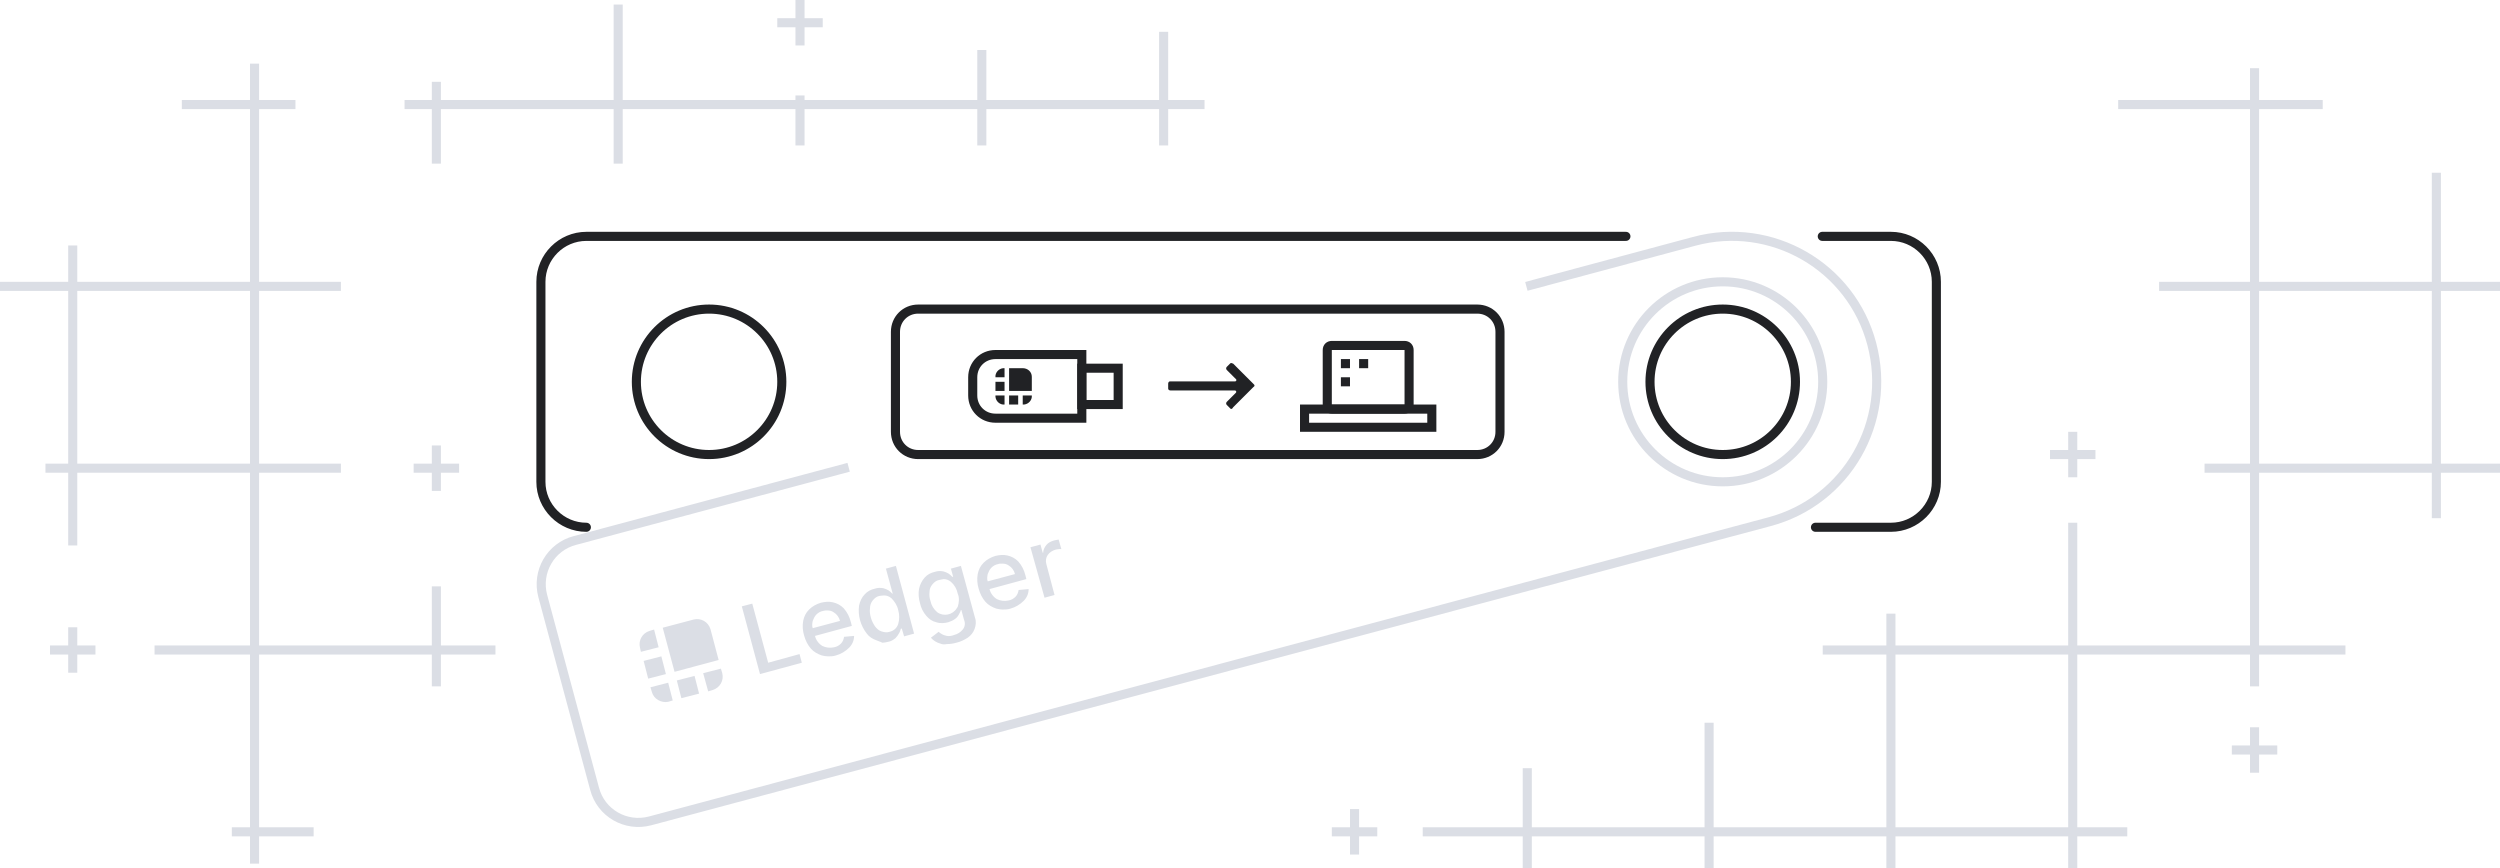 <svg xmlns="http://www.w3.org/2000/svg" id="Layer_1" x="0" y="0" version="1.1" viewBox="0 0 550 191" xml:space="preserve"><style>.st0{fill:#dbdee5}.st1{stroke:#212225;stroke-width:2;stroke-linecap:round}.st1,.st2{fill:none}.st3,.st4{fill:none;stroke:#212225;stroke-width:2}.st4{stroke:#dbdee5}</style><g id="images" transform="translate(-381 -431)"><path id="Прямоугольник_22_копия_11" d="M836 622v-7h-38v7h-2v-7h-38v7h-2v-7h-38v7h-2v-7h-22v-2h22v-13h2v13h38v-23h2v23h38v-38h-14v-2h14v-7h2v7h38v-27h2v27h38v-38h-10v-2h10v-38h-20v-2h20v-38h-29v-2h29v-7h2v7h14v2h-14v38h38v-24h2v24h13v2h-13v38h13v2h-13v10h-2v-10h-38v38h19v2h-19v7h-2v-7h-38v38h11v2h-11v7h-2zm0-9v-38h-38v38h38zm80-80v-38h-38v38h38zm-480 88v-6h-4v-2h4v-38h-21v-2h21v-38h-38v16h-2v-16h-5v-2h5v-38h-15v-2h15v-8h2v8h38v-38h-15v-2h15v-8h2v8h8v2h-8v38h18v2h-18v38h18v2h-18v38h38v-13h2v13h12v2h-12v7h-2v-7h-38v38h12v2h-12v6h-2zm0-88v-38h-38v38h38zm242 86v-4h-4v-2h4v-4h2v4h4v2h-4v4h-2zm198-18v-4h-4v-2h4v-4h2v4h4v2h-4v4h-2zm-480-22v-4h-4v-2h4v-4h2v4h4v2h-4v4h-2zm80-40v-4h-4v-2h4v-4h2v4h4v2h-4v4h-2zm360-3v-4h-4v-2h4v-4h2v4h4v2h-4v4h-2zm-280-95v-4h-4v-2h4v-4h2v4h4v2h-4v4h-2z" class="st0"/><path id="Прямоугольник_22_копия_12" d="M516 467v-12h-38v12h-2v-12h-6v-2h6v-4h2v4h38v-21h2v21h38v-1h2v1h38v-11h2v11h38v-15h2v15h8v2h-8v8h-2v-8h-38v8h-2v-8h-38v8h-2v-8h-38v12h-2z" class="st0"/><g id="ledger"><path id="Прямоугольник_скругл._углы_973" d="M781.9 483H797c5.5 0 10 4.5 10 10v44c0 5.5-4.5 10-10 10h-16.6M510 547c-5.5 0-10-4.5-10-10v-44c0-5.5 4.5-10 10-10h228.7" class="st1"/><g id="Эллипс_2050" transform="translate(520 498)"><circle cx="17" cy="17" r="17" class="st2"/><circle cx="17" cy="17" r="16" class="st3"/></g><path id="Прямоугольник_скругл._углы_973_копия" d="M716.8 494l36.9-9.9c17-4.6 34.6 5.5 39.1 22.6s-5.5 34.6-22.6 39.1L524 611.6c-5.3 1.4-10.8-1.7-12.2-7.1l-11.4-42.4c-1.4-5.3 1.7-10.8 7.1-12.2l60.2-16.1" class="st4"/><g id="Эллипс_2050_копия_2" transform="translate(737 492)"><circle cx="23" cy="23" r="23" class="st2"/><circle cx="23" cy="23" r="22" class="st4"/></g><g id="Эллипс_2050_копия" transform="translate(743 498)"><circle cx="17" cy="17" r="17" class="st2"/><circle cx="17" cy="17" r="16" class="st3"/></g><path id="Ledger-2" d="M524.4 583.2l-.3-1 3.9-1 1 3.9-1 .3c-1.5.3-3.2-.6-3.6-2.2zm5.5-2.5l3.9-1 1 3.9-3.9 1-1-3.9zm5.8-1.6l3.9-1 .3 1c.4 1.6-.5 3.2-2.1 3.7l-1 .3-1.1-4zm-13.1-2.7l3.9-1 1 3.9-3.9 1-1-3.9zm21.6-12l2.3-.6 3.5 13 6.9-1.9.5 1.9-9.2 2.5-4-14.9zm-17.4 4.7l6.8-1.8c1.6-.4 3.2.5 3.7 2.1l1.8 6.8-9.7 2.6-2.6-9.7zm35 6.1c-.9-.3-1.8-.8-2.4-1.5-.7-.8-1.2-1.8-1.5-2.9-.3-1-.4-2.1-.2-3.2.2-1 .6-1.8 1.3-2.5.7-.7 1.6-1.2 2.6-1.5.9-.2 1.7-.3 2.6-.1.9.2 1.7.6 2.4 1.3.8.9 1.3 1.9 1.6 3.1l.2.8-8.1 2.2c.2.9.8 1.7 1.6 2.2.8.4 1.7.5 2.6.3.6-.1 1.1-.4 1.5-.8.4-.4.6-.9.7-1.5l2.2-.2c0 1-.4 1.9-1.1 2.6-.8.8-1.8 1.4-2.9 1.7-.6.2-1.2.2-1.7.2s-1-.1-1.4-.2zm.3-9.8c-.6.1-1.1.4-1.5.8-.4.4-.6.9-.8 1.4-.1.5-.2 1.1 0 1.6l6-1.6c-.2-.8-.7-1.5-1.4-1.9-.4-.3-.9-.4-1.4-.4-.3 0-.6 0-.9.1zm-40.3 8.1c-.4-1.6.5-3.2 2.1-3.7l1-.3 1 3.9-3.9 1-.2-.9zm66.1-.9c-.8-.2-1.6-.7-2.1-1.3l1.7-1.3c.2.2.5.4.7.5.3.2.7.3 1.1.4.5.1 1.1 0 1.6-.2.8-.2 1.4-.6 1.9-1.2s.6-1.4.3-2.1l-.6-2.2h-.1c-.1.3-.2.6-.4.9-.2.4-.5.8-.8 1-.5.4-1 .6-1.6.8-.8.2-1.7.3-2.6 0-.9-.2-1.6-.7-2.2-1.4-.7-.8-1.2-1.8-1.4-2.8-.3-1-.4-2.2-.2-3.2.2-.9.6-1.7 1.2-2.4s1.4-1.1 2.3-1.3c.6-.2 1.2-.2 1.8-.1.4.1.9.3 1.2.5.3.2.5.4.8.7h.2l-.5-1.8 2.2-.6 3.1 11.4c.3.8.2 1.7-.1 2.5-.3.8-.8 1.4-1.5 1.9-.8.5-1.6.9-2.5 1.1-.7.2-1.4.3-2.1.3-.5.1-1 .1-1.4-.1zm-.3-14c-.6.1-1.1.5-1.5 1-.4.5-.6 1-.6 1.6-.1.7 0 1.4.2 2 .2 1 .7 1.8 1.5 2.5 1.4 1 3.4.6 4.3-.9.1-.1.1-.2.2-.3.3-.9.4-2 0-2.9-.2-1-.7-1.9-1.5-2.6-.5-.4-1-.6-1.6-.6-.4.1-.7.1-1 .2zm-13.7 13.3c-.9-.3-1.7-.8-2.2-1.5-1.4-1.8-2-4-1.7-6.2.2-.9.6-1.8 1.2-2.4.6-.7 1.4-1.1 2.3-1.3.6-.2 1.2-.2 1.8-.1.4.1.9.3 1.2.5.3.2.5.4.8.7h.1l-1.5-5.5 2.2-.6 4 14.9-2.2.6-.5-1.7h-.2c-.1.3-.2.7-.4 1-.2.4-.5.8-.8 1.1-.5.4-1 .7-1.6.8-.4.1-.9.2-1.3.2-.3-.2-.8-.3-1.2-.5zm.6-9.8c-.6.1-1.1.5-1.5 1-.4.5-.6 1.1-.6 1.7-.1.7 0 1.4.2 2.1.2.7.5 1.3.9 1.9.4.5.8.9 1.4 1.1.6.2 1.2.3 1.8.1.9-.2 1.6-.8 1.9-1.7.3-1 .3-2.1 0-3.1-.2-1-.8-1.9-1.5-2.6-.5-.4-1-.6-1.6-.6-.5 0-.8.1-1 .1zm25.7 2.8c-.9-.3-1.8-.8-2.4-1.5-.7-.8-1.2-1.8-1.5-2.9-.3-1-.4-2.1-.2-3.2.2-1 .6-1.8 1.3-2.5.7-.7 1.6-1.2 2.6-1.5.9-.2 1.7-.3 2.6-.1.9.2 1.7.6 2.4 1.3.8.9 1.3 1.9 1.6 3.1l.2.8-8.1 2.2c.2.9.8 1.7 1.6 2.2.8.4 1.7.5 2.6.3.6-.1 1.1-.4 1.5-.8.4-.4.6-.9.7-1.5l2.2-.2c0 1-.4 1.9-1.1 2.6-.8.8-1.8 1.4-2.9 1.7-.6.2-1.2.2-1.7.2s-.9-.1-1.4-.2zm.4-9.8c-.6.1-1.1.4-1.5.8-.4.4-.6.9-.8 1.4-.1.5-.2 1.1 0 1.6l6-1.6c-.2-.8-.7-1.5-1.4-1.9-.4-.3-.9-.4-1.4-.4-.4 0-.7 0-.9.1zm7.1-3.7l2.2-.6.5 1.8h.1c0-.6.3-1.2.7-1.7.4-.5 1-.8 1.7-1 .1 0 .3-.1.5-.1s.3-.1.5-.1l.6 2.1h-.5c-.2 0-.5.1-.7.1-.7.2-1.4.6-1.8 1.2-.4.6-.5 1.3-.3 2l1.8 6.8-2.2.6-3.1-11.1z" class="st0"/><g id="Прямоугольник_скругл._углы_974"><path d="M6 0h123c3.3 0 6 2.7 6 6v22c0 3.3-2.7 6-6 6H6c-3.3 0-6-2.7-6-6V6c0-3.3 2.7-6 6-6z" class="st2" transform="translate(577 498)"/><path d="M6 1h123c2.8 0 5 2.2 5 5v22c0 2.8-2.2 5-5 5H6c-2.8 0-5-2.2-5-5V6c0-2.8 2.2-5 5-5z" class="st1" transform="translate(577 498)"/></g><g id="Группа_1"><g id="Прямоугольник_скругл._углы_541"><path d="M2 0h16c1.1 0 2 .9 2 2v12c0 1.1-.9 2-2 2H2c-1.1 0-2-.9-2-2V2C0 .9.9 0 2 0z" class="st2" transform="translate(672 506)"/><path d="M2 1h16c.6 0 1 .4 1 1v12c0 .6-.4 1-1 1H2c-.6 0-1-.4-1-1V2c0-.6.4-1 1-1z" class="st1" transform="translate(672 506)"/></g><g id="Прямоугольник_скругл._углы_541_копия"><path d="M1 0h28c.6 0 1 .4 1 1v4c0 .6-.4 1-1 1H1c-.6 0-1-.4-1-1V1c0-.6.4-1 1-1z" class="st2" transform="translate(667 520)"/><path d="M1 1h28v4H1z" class="st1" transform="translate(667 520)"/></g><g id="Прямоугольник_скругл._углы_541_копия_2"><path d="M6 0h19c.6 0 1 .4 1 1v14c0 .6-.4 1-1 1H6c-3.3 0-6-2.7-6-6V6c0-3.3 2.7-6 6-6z" class="st2" transform="translate(594 508)"/><path d="M6 1h19v14H6c-2.8 0-5-2.2-5-5V6c0-2.8 2.2-5 5-5z" class="st1" transform="translate(594 508)"/></g><g id="Прямоугольник_скругл._углы_541_копия_3"><path d="M1 0h8c.6 0 1 .4 1 1v8c0 .6-.4 1-1 1H1c-.6 0-1-.4-1-1V1c0-.6.4-1 1-1z" class="st2" transform="translate(618 511)"/><path d="M1 1h8v8H1z" class="st1" transform="translate(618 511)"/></g><path id="Forma_1_копия_3" fill="#212225" d="M651.6 520.8l-.7-.7c-.2-.2-.2-.5 0-.7l2-2c.1-.1.1-.3 0-.4 0 0-.1-.1-.2-.1h-14.2c-.3 0-.5-.2-.5-.4v-1.1c0-.3.2-.5.4-.5h14.3c.2 0 .3-.1.3-.3 0-.1 0-.1-.1-.2l-2-2c-.2-.2-.2-.5 0-.7l.7-.7c.1-.1.2-.2.4-.1.1 0 .2.1.3.1l4.5 4.5c.1.1.2.2.2.3 0 .1-.1.3-.2.3l-4.5 4.5c-.2.4-.5.5-.7.2 0 .1 0 .1 0 0zM603 520v-2h2v2h-2zm3-2h2c.1 1-.7 1.9-1.7 2h-.3v-2zm-4 2zm-2-2h2v2c-1 .1-1.9-.7-2-1.7v-.3zm0-1v-2h2v2h-2zm3 0v-5h3c1.1 0 2 .8 2 1.9v3.1h-5zm73-1v-2h2v2h-2zm-76-2c-.1-1 .7-1.9 1.7-2h.3v2h-2zm80-2v-2h2v2h-2zm-4 0v-2h2v2h-2z"/></g></g></g></svg>